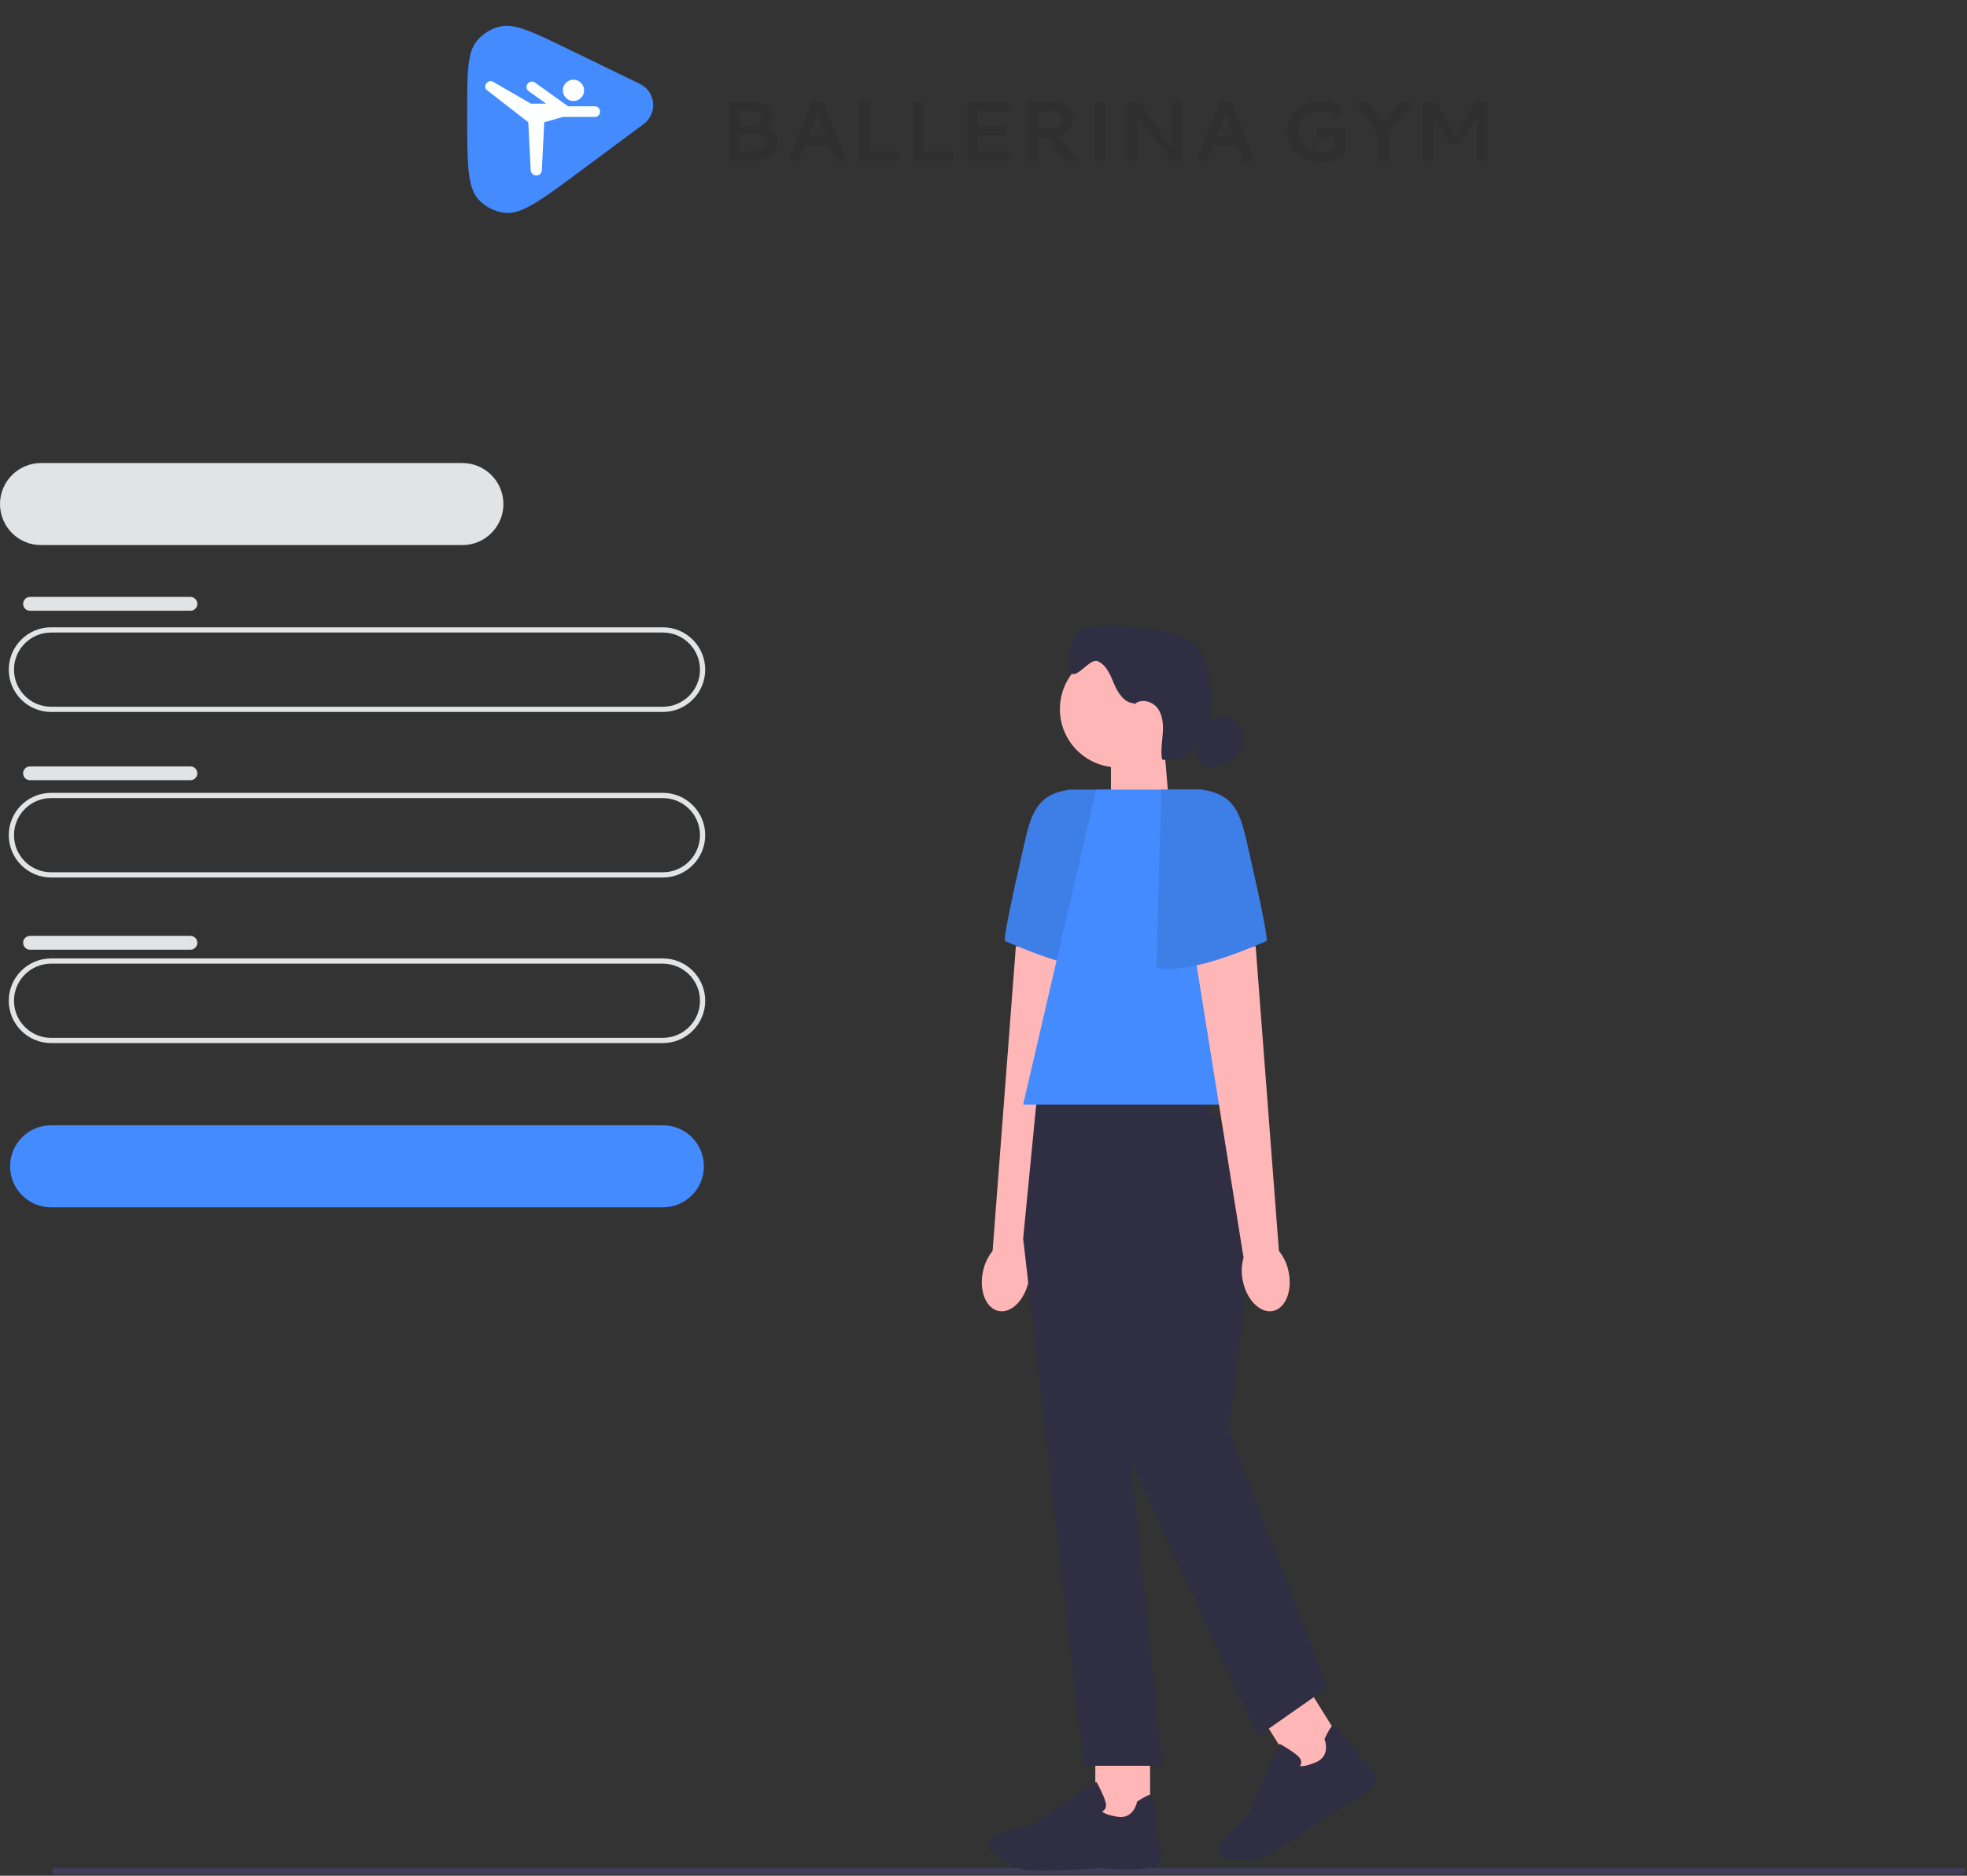 <svg width="752" height="717" viewBox="0 0 752 717" fill="none" xmlns="http://www.w3.org/2000/svg">
  <rect x="0" y="0" width="752" height="717" fill="#333333" stroke="none"/>
  <g clip-path="url(#clip0_458_23881)">
    <path
      d="M19.9 715.23C19.9 715.89 20.43 716.42 21.09 716.42H750.38C751.04 716.42 751.57 715.89 751.57 715.23C751.57 714.57 751.04 714.04 750.38 714.04H21.09C20.43 714.04 19.9 714.57 19.9 715.23Z"
      fill="#3F3D58" />
    <path
      d="M253.43 272.15H19.53C10.61 272.15 3.35 264.89 3.35 255.97C3.35 247.05 10.61 239.79 19.53 239.79H253.43C262.35 239.79 269.61 247.05 269.61 255.97C269.61 264.89 262.35 272.15 253.43 272.15ZM19.53 241.79C11.71 241.79 5.35 248.15 5.35 255.97C5.35 263.79 11.71 270.15 19.53 270.15H253.43C261.25 270.15 267.61 263.79 267.61 255.97C267.61 248.15 261.25 241.79 253.43 241.79H19.53Z"
      fill="#E2E3E4" />
    <path
      d="M253.43 461.5H19.53C10.88 461.5 3.85 454.47 3.85 445.82C3.85 437.17 10.88 430.14 19.53 430.14H253.43C262.08 430.14 269.11 437.17 269.11 445.82C269.11 454.47 262.08 461.5 253.43 461.5Z"
      fill="#448BFF" />
    <path
      d="M176.78 208.36H15.68C7.03 208.36 0 201.33 0 192.68C0 184.03 7.03 177 15.68 177H176.78C185.43 177 192.46 184.03 192.46 192.68C192.46 201.33 185.43 208.36 176.78 208.36Z"
      fill="#E2E3E4" />
    <path
      d="M253.43 335.43H19.53C10.61 335.43 3.35 328.17 3.35 319.25C3.35 310.33 10.61 303.07 19.53 303.07H253.43C262.35 303.07 269.61 310.33 269.61 319.25C269.61 328.17 262.35 335.43 253.43 335.43ZM19.53 305.07C11.71 305.07 5.35 311.43 5.35 319.25C5.35 327.07 11.71 333.43 19.53 333.43H253.43C261.25 333.43 267.61 327.07 267.61 319.25C267.61 311.43 261.25 305.07 253.43 305.07H19.53Z"
      fill="#E2E3E4" />
    <path
      d="M253.43 398.72H19.53C10.61 398.72 3.35 391.46 3.35 382.54C3.35 373.62 10.61 366.36 19.53 366.36H253.43C262.35 366.36 269.61 373.62 269.61 382.54C269.61 391.46 262.35 398.72 253.43 398.72ZM19.53 368.36C11.71 368.36 5.35 374.72 5.35 382.54C5.35 390.36 11.71 396.72 19.53 396.72H253.43C261.25 396.72 267.61 390.36 267.61 382.54C267.61 374.72 261.25 368.36 253.43 368.36H19.53Z"
      fill="#E2E3E4" />
    <path
      d="M11.49 228.17H72.79C74.25 228.17 75.44 229.35 75.44 230.82C75.44 232.28 74.25 233.47 72.79 233.47H11.49C10.03 233.47 8.84 232.29 8.84 230.82C8.84 229.36 10.03 228.17 11.49 228.17Z"
      fill="#E2E3E4" />
    <path
      d="M11.49 292.95H72.79C74.25 292.95 75.44 294.13 75.44 295.59C75.44 297.05 74.25 298.24 72.79 298.24H11.49C10.03 298.24 8.84 297.06 8.84 295.6C8.84 294.14 10.03 292.95 11.49 292.95Z"
      fill="#E2E3E4" />
    <path
      d="M11.49 357.74H72.79C74.25 357.74 75.44 358.92 75.44 360.39C75.44 361.85 74.25 363.03 72.79 363.03H11.49C10.03 363.03 8.84 361.85 8.84 360.38C8.84 358.92 10.03 357.74 11.49 357.74Z"
      fill="#E2E3E4" />
    <path d="M447.081 309.26L424.721 316.62V284.43H445.011L447.081 309.26Z" fill="#FFB6B6" />
    <path
      d="M427.491 293.34C439.796 293.34 449.771 283.365 449.771 271.06C449.771 258.755 439.796 248.78 427.491 248.78C415.186 248.78 405.211 258.755 405.211 271.06C405.211 283.365 415.186 293.34 427.491 293.34Z"
      fill="#FFB6B6" />
    <path
      d="M433.611 268.85C429.881 268.74 427.431 264.97 425.981 261.53C424.531 258.09 423.041 254.14 419.581 252.72C416.751 251.56 411.761 259.41 409.531 257.32C407.201 255.14 409.471 243.95 411.941 241.94C414.411 239.93 417.791 239.54 420.971 239.39C428.731 239.03 436.541 239.66 444.151 241.25C448.861 242.23 453.701 243.71 457.101 247.11C461.401 251.43 462.501 257.94 462.811 264.03C463.131 270.26 462.771 276.78 459.741 282.23C456.711 287.68 450.371 291.7 444.291 290.31C443.681 287.01 444.301 283.62 444.541 280.26C444.771 276.91 444.531 273.29 442.481 270.62C440.441 267.95 436.061 266.89 433.681 269.26"
      fill="#2F2E43" />
    <path
      d="M461.021 276.57C463.251 274.94 465.921 273.57 468.661 273.91C471.621 274.27 474.131 276.71 474.891 279.6C475.651 282.49 474.801 285.67 472.961 288.03C471.131 290.39 468.401 291.95 465.521 292.73C463.851 293.18 462.021 293.37 460.431 292.69C458.091 291.68 456.821 288.69 457.741 286.31"
      fill="#2F2E43" />
    <path
      d="M375.761 486.2C374.271 493.52 377.001 500.21 381.841 501.14C386.681 502.07 391.811 496.88 393.291 489.56C393.921 486.64 393.821 483.62 393.001 480.74L411.431 365.99L388.381 361.65L379.481 478.15C377.591 480.51 376.321 483.27 375.761 486.21V486.2Z"
      fill="#FFB6B6" />
    <path
      d="M424.481 301.85H408.751C397.631 303.54 394.611 309.47 392.081 320.43C388.221 337.15 383.291 359.41 384.271 359.74C385.841 360.26 412.621 372.86 426.271 369.98L424.481 301.85Z"
      fill="#3E7EE7" />
    <path d="M439.691 667.36H418.751V697.07H439.691V667.36Z" fill="#FFB6B6" />
    <path
      d="M398.36 715.05C396.16 715.05 394.2 715 392.72 714.86C387.16 714.35 381.85 710.24 379.18 707.84C377.98 706.76 377.6 705.04 378.22 703.56C378.67 702.5 379.56 701.7 380.67 701.39L395.37 697.19L419.17 681.13L419.44 681.61C419.54 681.79 421.88 686 422.66 688.84C422.96 689.92 422.88 690.82 422.43 691.52C422.12 692 421.68 692.28 421.33 692.44C421.76 692.89 423.11 693.81 427.27 694.47C433.34 695.43 434.62 689.14 434.67 688.88L434.71 688.67L434.89 688.55C437.78 686.69 439.56 685.84 440.17 686.02C440.55 686.13 441.19 686.33 442.92 703.46C443.09 704 444.3 707.94 443.48 711.71C442.59 715.81 424.67 714.4 421.08 714.08C420.98 714.09 407.56 715.05 398.37 715.05H398.36Z"
      fill="#2F2E43" />
    <path d="M499.317 644.018L481.549 655.099L497.271 680.308L515.039 669.227L499.317 644.018Z"
      fill="#FFB6B6" />
    <path
      d="M475.721 710.98C473.261 710.98 471.001 710.68 469.391 710.4C467.811 710.12 466.571 708.86 466.311 707.28C466.131 706.14 466.461 704.99 467.241 704.14L477.491 692.8L489.191 666.58L489.671 666.84C489.851 666.94 494.061 669.27 496.231 671.27C497.061 672.03 497.471 672.84 497.451 673.67C497.441 674.25 497.221 674.71 497.001 675.04C497.601 675.2 499.231 675.26 503.111 673.62C508.771 671.23 506.531 665.21 506.431 664.96L506.351 664.76L506.441 664.57C507.911 661.46 508.961 659.8 509.581 659.63C509.971 659.52 510.611 659.35 521.141 672.98C521.571 673.34 524.681 676.05 525.981 679.68C527.391 683.63 511.441 691.92 508.231 693.54C508.131 693.62 491.441 705.75 484.581 709.2C481.861 710.57 478.641 710.99 475.711 710.99L475.721 710.98Z"
      fill="#2F2E43" />
    <path
      d="M455.11 418.91H396.48L391.16 473.45L414.44 674.97H444.37L432.4 558.58L480.95 663.66L507.55 645.04L469.64 546.94C469.64 546.94 483.18 461.48 472.54 440.19C461.9 418.91 455.11 418.91 455.11 418.91Z"
      fill="#2F2E43" />
    <path d="M484.28 422.23H391.16L419.1 301.85H459.67L484.28 422.23Z" fill="#448BFF" />
    <path
      d="M492.66 486.2C494.15 493.52 491.42 500.21 486.58 501.14C481.74 502.07 476.61 496.88 475.13 489.56C474.5 486.64 474.6 483.62 475.42 480.74L456.99 365.99L480.04 361.65L488.94 478.15C490.83 480.51 492.1 483.27 492.66 486.21V486.2Z"
      fill="#FFB6B6" />
    <path
      d="M443.94 301.85H459.67C470.79 303.54 473.81 309.47 476.34 320.43C480.2 337.15 485.13 359.41 484.15 359.74C482.58 360.26 455.8 372.86 442.15 369.98L443.94 301.85Z"
      fill="#3E7EE7" />
  </g>
  <path
    d="M178.605 43.445C178.605 27.953 178.605 20.208 182.23 15.734C184.506 12.925 187.653 10.954 191.174 10.134C196.783 8.829 203.75 12.213 217.685 18.981L244.652 32.08C247.752 33.585 249.72 36.729 249.72 40.175C249.72 43.022 248.372 45.701 246.087 47.399L222.02 65.277C206.983 76.448 199.464 82.033 193.159 81.37C189.225 80.956 185.576 79.121 182.898 76.21C178.605 71.544 178.605 62.178 178.605 43.445Z"
    fill="#448BFF" />
  <path
    d="M219.243 38.605C220.361 38.605 221.318 38.207 222.114 37.41C222.911 36.614 223.308 35.658 223.307 34.541C223.307 33.424 222.909 32.467 222.112 31.671C221.316 30.874 220.359 30.476 219.243 30.478C218.126 30.478 217.169 30.876 216.372 31.672C215.576 32.469 215.178 33.425 215.179 34.541C215.179 35.659 215.578 36.616 216.374 37.412C217.171 38.209 218.127 38.606 219.243 38.605ZM205.122 67.051C205.664 67.051 206.13 66.865 206.52 66.492C206.91 66.12 207.121 65.662 207.154 65.121L208.068 46.733L215.179 44.701H227.371C227.946 44.701 228.429 44.506 228.819 44.115C229.209 43.725 229.404 43.243 229.402 42.669C229.402 42.093 229.207 41.61 228.817 41.22C228.427 40.83 227.945 40.636 227.371 40.637H217.211L204.512 31.544C204.072 31.24 203.598 31.121 203.09 31.189C202.582 31.257 202.142 31.494 201.769 31.9C201.397 32.374 201.244 32.89 201.312 33.448C201.38 34.006 201.651 34.472 202.125 34.846L208.779 39.621H202.988L188.461 31.24C188.088 31.003 187.673 30.935 187.215 31.037C186.757 31.138 186.343 31.409 185.972 31.849C185.599 32.256 185.447 32.722 185.515 33.247C185.582 33.773 185.836 34.204 186.277 34.541L201.973 46.733L202.887 65.121C202.921 65.662 203.141 66.12 203.547 66.492C203.954 66.865 204.478 67.051 205.122 67.051Z"
    fill="#FEFFFF" />
  <path
    d="M286.404 42.287H282.705V48.541C285.002 48.488 286.605 48.382 287.515 48.223C289.716 47.821 290.891 46.906 291.039 45.477C291.049 45.361 291.055 45.244 291.055 45.128C291.055 44.789 290.996 44.477 290.88 44.191C290.764 43.895 290.552 43.593 290.245 43.287C289.949 42.98 289.473 42.736 288.817 42.556C288.16 42.377 287.356 42.287 286.404 42.287ZM286.658 51.081C286.573 51.081 285.255 51.139 282.705 51.255V57.795H286.261C286.684 57.795 287.044 57.795 287.34 57.795C287.647 57.785 288.065 57.758 288.594 57.716C289.123 57.673 289.578 57.615 289.959 57.541C290.34 57.457 290.758 57.335 291.213 57.176C291.668 57.017 292.034 56.827 292.309 56.605C292.594 56.382 292.833 56.102 293.023 55.763C293.224 55.414 293.325 55.023 293.325 54.589C293.325 53.499 292.721 52.642 291.515 52.017C290.319 51.393 288.7 51.081 286.658 51.081ZM278.705 38.921H287.308C288.272 38.921 289.15 38.995 289.944 39.144C290.748 39.292 291.425 39.487 291.975 39.731C292.526 39.964 293.012 40.249 293.436 40.588C293.87 40.916 294.208 41.255 294.452 41.604C294.706 41.943 294.912 42.308 295.071 42.699C295.229 43.08 295.335 43.429 295.388 43.747C295.441 44.054 295.468 44.361 295.468 44.668C295.468 45.387 295.272 46.117 294.88 46.858C294.489 47.599 293.997 48.223 293.404 48.731C294.589 49.218 295.536 49.98 296.245 51.017C296.965 52.044 297.325 53.171 297.325 54.398C297.325 54.747 297.288 55.107 297.214 55.478C297.15 55.837 297.018 56.255 296.817 56.732C296.616 57.208 296.351 57.663 296.023 58.097C295.706 58.52 295.272 58.943 294.722 59.367C294.171 59.79 293.536 60.155 292.817 60.462C292.097 60.758 291.208 61.002 290.15 61.192C289.102 61.383 287.949 61.478 286.689 61.478H278.705V38.921ZM310.31 38.921H314.691L323.612 61.478H319.5L316.976 55.573H307.77L305.246 61.478H301.373L310.31 38.921ZM315.58 51.906L312.373 43.541L309.151 51.906H315.58ZM328.485 38.921H332.485V57.811H343.914V61.478H328.485V38.921ZM349.089 38.921H353.089V57.811H364.518V61.478H349.089V38.921ZM369.693 61.478V38.921H385.519V42.604H373.709V48.017H384.646V51.7H373.709V57.795H385.519V61.478H369.693ZM410.155 45.382C410.155 46.102 410.065 46.789 409.885 47.446C409.716 48.091 409.441 48.715 409.06 49.319C408.69 49.922 408.176 50.462 407.52 50.938C406.875 51.414 406.107 51.784 405.218 52.049L412.028 61.478H406.822L400.504 52.731H396.678V61.478H392.678V38.921H402.282C402.758 38.921 403.192 38.937 403.583 38.969C403.986 38.99 404.467 39.054 405.028 39.16C405.599 39.255 406.102 39.387 406.536 39.556C406.98 39.726 407.436 39.974 407.901 40.302C408.377 40.63 408.769 41.017 409.076 41.461C409.393 41.895 409.653 42.451 409.854 43.128C410.055 43.795 410.155 44.546 410.155 45.382ZM396.678 42.588V49.049H400.361C400.996 49.049 401.557 49.028 402.044 48.985C402.531 48.943 403.033 48.858 403.552 48.731C404.07 48.594 404.494 48.408 404.822 48.176C405.16 47.943 405.435 47.62 405.647 47.207C405.869 46.795 405.98 46.308 405.98 45.747C405.98 43.641 404.356 42.588 401.107 42.588H396.678ZM418.584 38.921H422.584V61.478H418.584V38.921ZM430.997 38.921H435.41L447.998 56.255V38.921H451.998V61.478H447.538L434.998 44.112V61.478H430.997V38.921ZM466.348 38.921H470.729L479.65 61.478H475.539L473.015 55.573H463.808L461.284 61.478H457.411L466.348 38.921ZM471.618 51.906L468.412 43.541L465.189 51.906H471.618ZM514.287 58.208C512.096 60.6 508.964 61.795 504.89 61.795C503.154 61.795 501.567 61.573 500.127 61.129C498.699 60.674 497.503 60.076 496.54 59.335C495.577 58.584 494.762 57.705 494.095 56.7C493.439 55.695 492.963 54.652 492.667 53.573C492.37 52.483 492.222 51.366 492.222 50.223C492.222 49.028 492.386 47.874 492.714 46.763C493.042 45.652 493.55 44.609 494.238 43.636C494.937 42.662 495.773 41.816 496.746 41.096C497.731 40.366 498.916 39.794 500.302 39.382C501.688 38.958 503.202 38.747 504.842 38.747C507.837 38.747 510.53 39.413 512.922 40.747L513.477 41.064L511.81 44.207L511.239 43.906C510.488 43.525 509.546 43.186 508.414 42.89C507.281 42.583 506.144 42.429 505.001 42.429C503.879 42.429 502.794 42.604 501.747 42.953C500.699 43.303 499.762 43.795 498.937 44.429C498.122 45.065 497.466 45.874 496.969 46.858C496.482 47.832 496.238 48.901 496.238 50.065C496.238 51.599 496.641 52.98 497.445 54.208C498.249 55.435 499.36 56.393 500.778 57.081C502.207 57.758 503.81 58.097 505.588 58.097C507.535 58.097 509.128 57.658 510.366 56.779V52.446H503.302V48.922H514.287V58.208ZM518.271 38.921H523.001L529.033 47.668L535.192 38.921H539.764L531.113 50.938V61.478H526.621V50.938L518.271 38.921ZM543.955 38.921H548.812L556.305 51.874L563.908 38.921H568.527V61.478H564.527V44.604L558.114 55.017H554.336L547.955 44.604V61.478H543.955V38.921Z"
    fill="#2F2F2F" />
  <defs>
    <clipPath id="clip0_458_23881">
      <rect width="751.57" height="539.42" fill="white" transform="translate(0 177)" />
    </clipPath>
  </defs>
</svg>